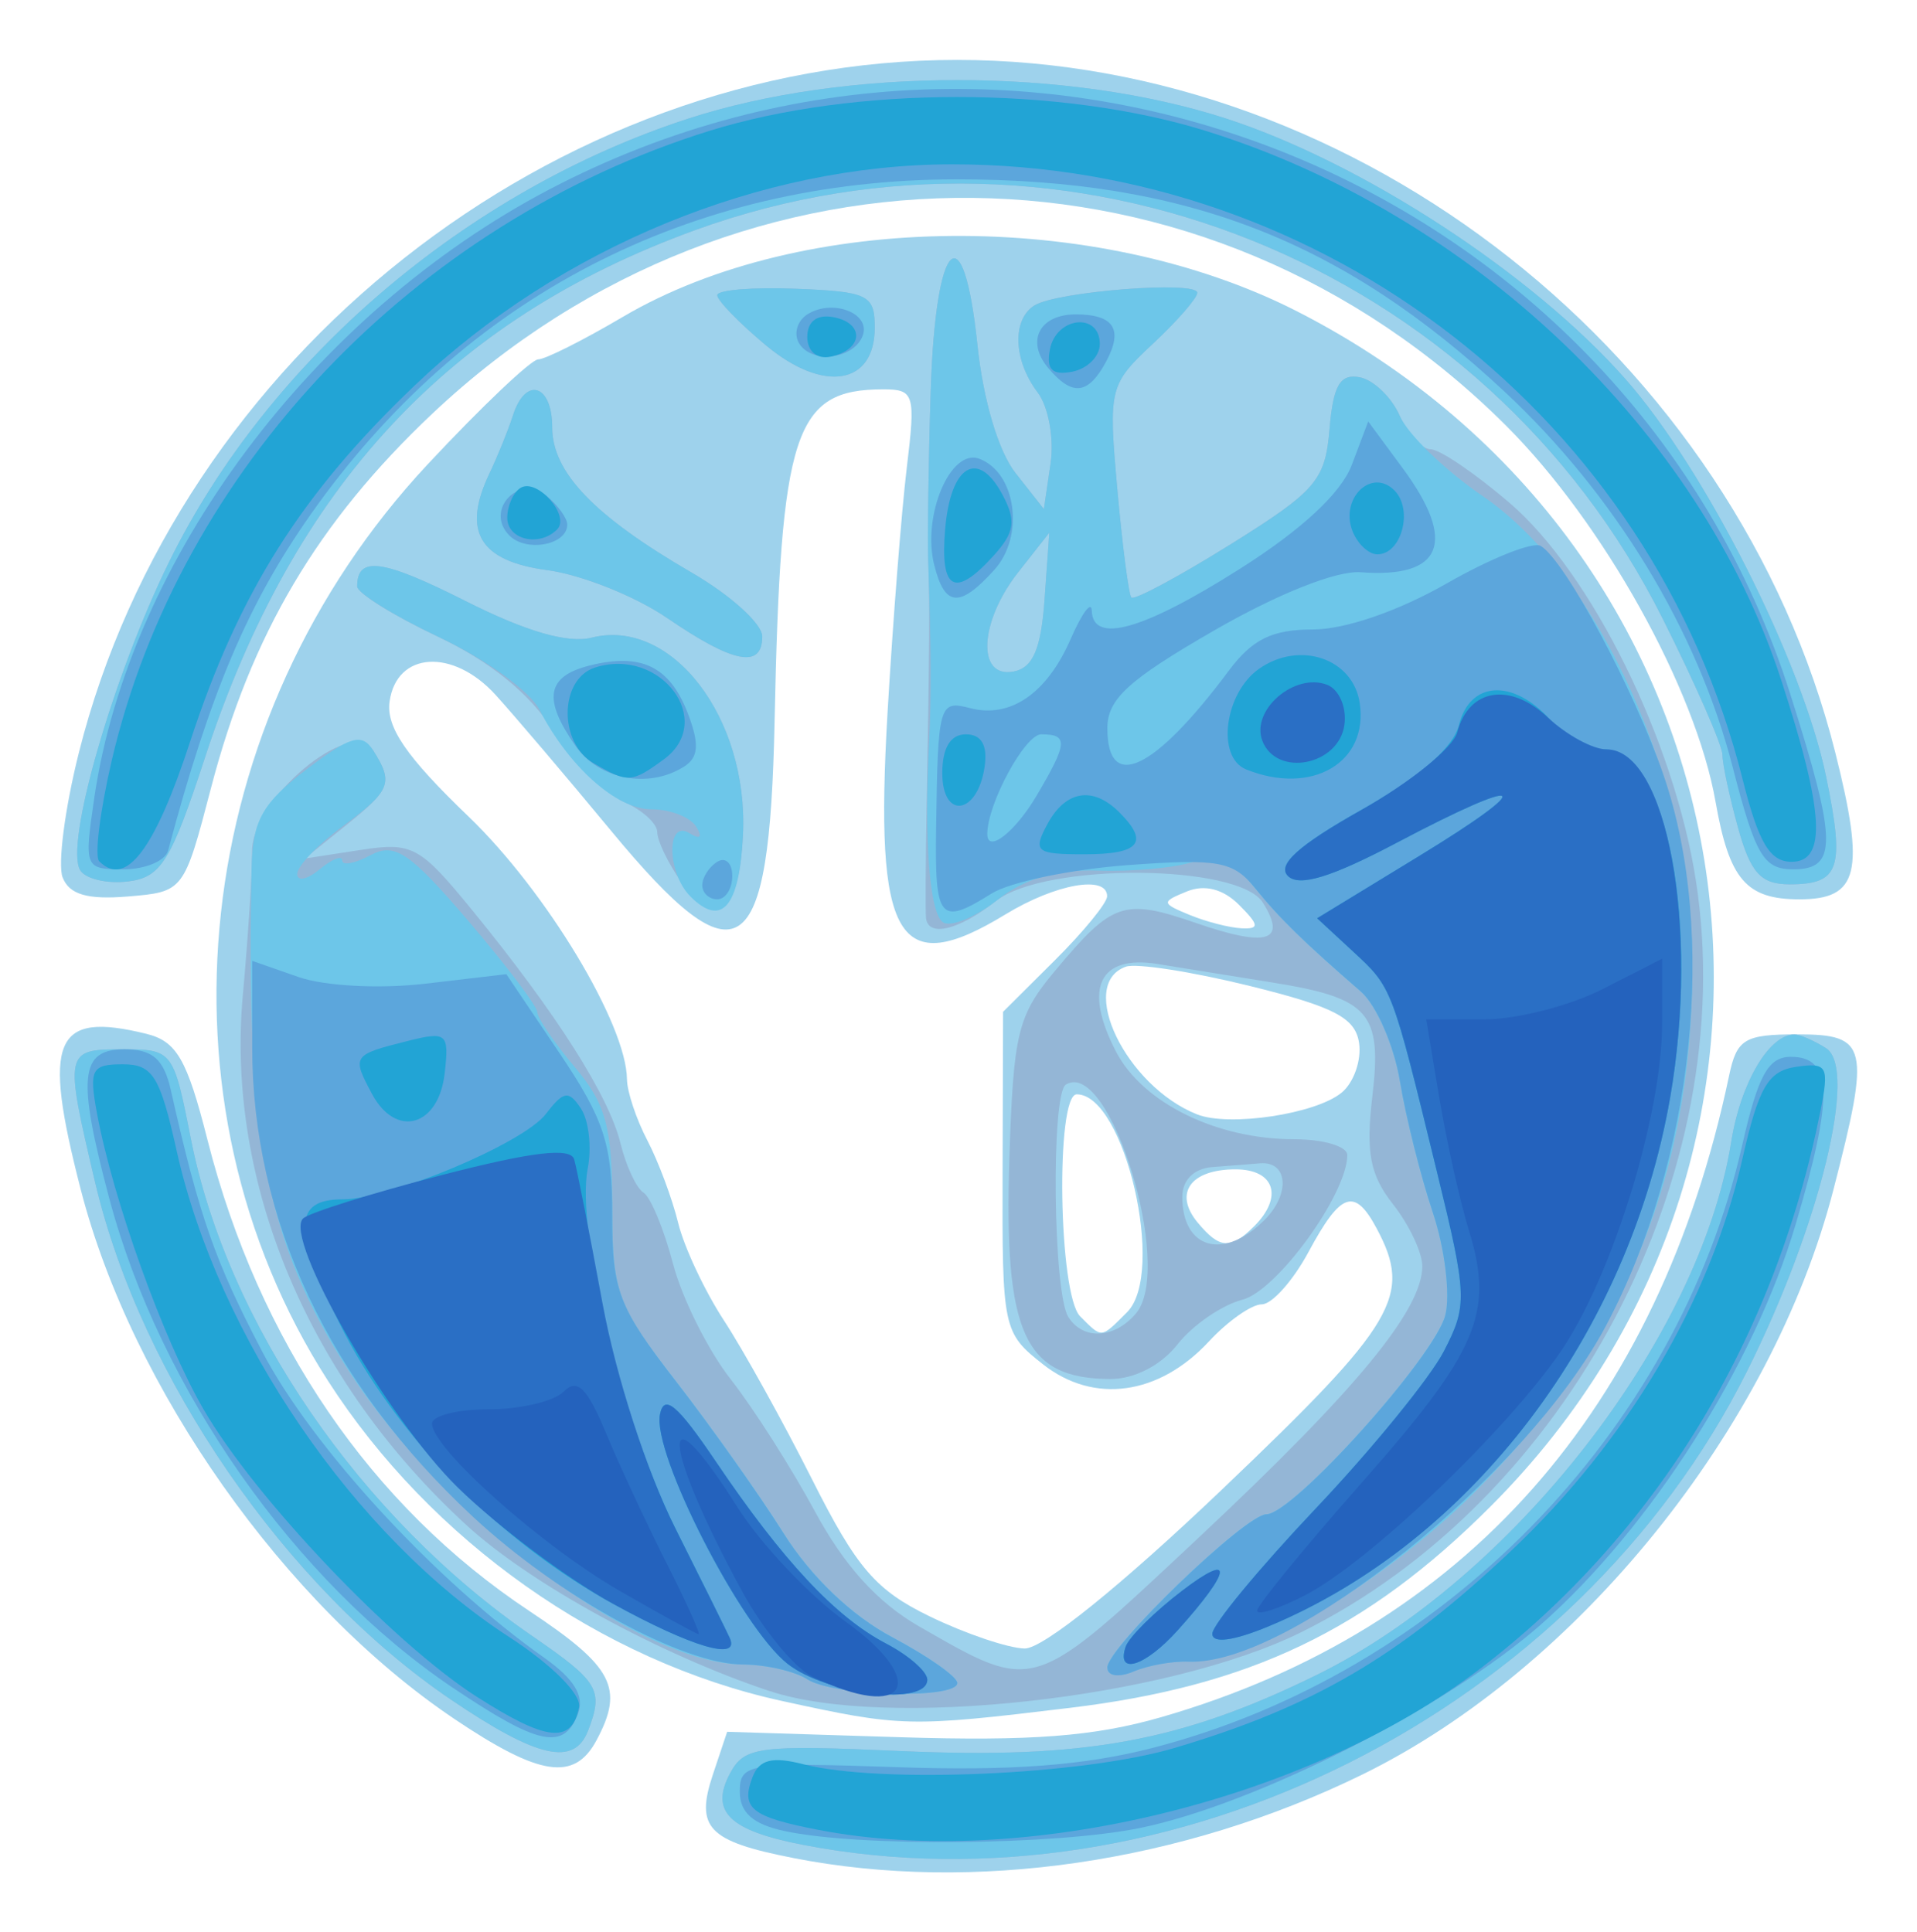 <svg width="64mm" height="64.52mm" version="1.1" viewBox="0 0 64 64.52" xmlns="http://www.w3.org/2000/svg">
 <g transform="translate(179.79 5.193)" stroke-width=".501">
  <path d="m-153.31 56.847c-2.844-0.558-3.275-1.008-2.678-2.792l0.475-1.421 5.772 0.181c4.374 0.137 6.486-0.025 8.721-0.67 10.113-2.92 16.613-10.265 18.957-21.422 0.257-1.223 0.512-1.377 2.283-1.377 2.35 0 2.439 0.384 1.2 5.186-2.055 7.967-8.53 16.005-15.734 19.532-6.012 2.944-12.978 3.965-18.996 2.784zm-11.326-4.653c-5.65-3.805-10.746-11.03-12.457-17.663-1.296-5.022-0.902-5.962 2.183-5.205 1.018 0.25 1.363 0.845 2.046 3.54 1.71 6.736 5.457 12.223 10.744 15.733 2.803 1.861 3.176 2.578 2.245 4.318-0.74 1.383-1.896 1.207-4.762-0.723zm10.936-0.593c-6.006-1.317-11.713-5.346-15.144-10.693-6.01-9.365-4.622-22.081 3.339-30.604 1.797-1.924 3.454-3.497 3.684-3.497 0.23 0 1.498-0.637 2.818-1.415 5.999-3.536 15.793-3.618 22.514-0.19 15.456 7.884 18.661 27.709 6.453 39.916-4.129 4.129-8.023 5.992-14.045 6.718-5.359 0.647-5.626 0.64-9.619-0.235zm14.76-7.108c5.77-5.504 6.311-6.423 5.109-8.67-0.735-1.373-1.195-1.215-2.271 0.784-0.519 0.964-1.222 1.753-1.561 1.753-0.339 0-1.135 0.558-1.767 1.24-1.667 1.798-3.84 2.099-5.535 0.766-1.341-1.055-1.369-1.187-1.353-6.425l0.016-5.348 1.737-1.729c0.955-0.951 1.737-1.909 1.737-2.129 0-0.721-1.722-0.415-3.393 0.604-3.607 2.199-4.382 0.872-3.938-6.737 0.178-3.044 0.466-6.719 0.641-8.165 0.299-2.473 0.253-2.629-0.786-2.629-2.97 0-3.425 1.388-3.626 11.082-0.169 8.146-1.185 8.827-5.46 3.657-1.497-1.81-3.233-3.853-3.859-4.541-1.42-1.56-3.298-1.443-3.534 0.222-0.122 0.859 0.552 1.843 2.635 3.844 2.592 2.491 5.271 6.934 5.29 8.775 4e-3 0.413 0.31 1.33 0.679 2.037 0.369 0.707 0.832 1.947 1.029 2.755 0.197 0.808 0.886 2.276 1.531 3.263 0.645 0.986 1.971 3.378 2.946 5.315 1.488 2.955 2.12 3.69 3.93 4.567 1.186 0.575 2.608 1.056 3.159 1.069 0.608 0.014 3.218-2.091 6.644-5.359zm-3.22-5.872c1.303-1.303-0.079-7.273-1.682-7.273-0.712 0-0.611 6.689 0.112 7.412 0.745 0.745 0.68 0.751 1.571-0.14zm4.239-2.865c0.985-0.985 0.685-1.903-0.622-1.903-1.503 0-2.072 0.8-1.264 1.775 0.736 0.886 1.102 0.911 1.885 0.128zm2.924-4.465c0.402-0.334 0.664-1.077 0.581-1.652-0.121-0.845-0.823-1.212-3.655-1.911-1.928-0.476-3.788-0.765-4.132-0.642-1.641 0.585 8.5e-4 3.99 2.379 4.932 1.071 0.424 3.965-0.012 4.827-0.728zm-3.429-6.272c-0.527-0.527-1.146-0.687-1.735-0.447-0.866 0.352-0.861 0.395 0.086 0.785 0.551 0.227 1.332 0.428 1.735 0.447 0.605 0.029 0.59-0.108-0.086-0.785zm-39.274-0.914c-0.167-0.436 0.076-2.307 0.541-4.157 3.32-13.218 15.893-23.14 29.322-23.14s26.001 9.923 29.322 23.14c1 3.981 0.778 4.889-1.197 4.889-1.78 0-2.346-0.658-2.803-3.256-0.665-3.782-3.752-9.325-6.994-12.561-10.005-9.984-25.501-10.16-35.84-0.407-3.836 3.619-6.055 7.369-7.395 12.5-0.904 3.463-0.913 3.474-2.779 3.629-1.348 0.112-1.957-0.066-2.176-0.638z" fill="#9ed2ec"/>
  <path d="m-152.99 56.407c-2.46-0.476-3.107-1.113-2.426-2.386 0.478-0.894 0.952-0.955 5.713-0.744 6.124 0.272 9.334-0.315 13.861-2.536 6.552-3.215 12.801-11.247 13.848-17.799 0.316-1.981 1.278-3.609 2.121-3.59 0.187 0.004 0.657 0.208 1.044 0.454 1.076 0.681-0.208 5.935-2.638 10.793-5.702 11.402-19.233 18.187-31.524 15.808zm-11.76-4.858c-5.501-3.732-10.331-10.756-11.861-17.248-1.036-4.394-1.023-4.456 0.918-4.456 1.661 0 1.697 0.046 2.273 2.977 1.216 6.183 5.66 12.665 11.379 16.6 2.249 1.547 2.406 1.811 1.885 3.17-0.463 1.206-1.689 0.928-4.594-1.043zm10.658-0.273c-3.679-1.224-7.974-3.573-10.112-5.531-5.272-4.828-8.054-11.424-7.477-17.73 0.172-1.886 0.31-4.035 0.306-4.776-0.01-1.753 3.314-4.527 4.043-3.375 0.676 1.068 0.594 1.294-0.909 2.503l-1.377 1.108 1.86-0.286c1.743-0.268 1.981-0.138 3.772 2.058 2.78 3.411 4.525 6.159 4.91 7.733 0.186 0.76 0.532 1.502 0.769 1.649 0.237 0.147 0.681 1.215 0.985 2.374 0.304 1.159 1.172 2.896 1.927 3.86 0.756 0.964 2.023 2.953 2.816 4.42 0.981 1.815 2.09 3.038 3.47 3.829 3.901 2.236 3.74 2.287 9.36-2.983 5.248-4.921 7.443-7.588 7.443-9.043 0-0.453-0.438-1.381-0.974-2.063-0.771-0.981-0.916-1.73-0.694-3.602 0.331-2.798-0.099-3.289-3.34-3.807-1.24-0.198-2.954-0.475-3.81-0.615-1.969-0.322-2.509 0.793-1.412 2.915 0.889 1.72 3.355 2.934 5.957 2.934 0.973 0 1.769 0.237 1.769 0.527 0 1.296-2.345 4.532-3.5 4.83-0.685 0.177-1.66 0.847-2.165 1.489-0.558 0.709-1.445 1.165-2.26 1.16-2.861-0.016-3.543-1.512-3.356-7.371 0.133-4.181 0.275-4.764 1.519-6.254 1.929-2.311 2.294-2.434 4.725-1.597 2.367 0.816 3.033 0.609 2.215-0.689-0.817-1.296-7.279-1.332-8.909-0.05-1.238 0.974-2.263 1.223-2.333 0.567-0.022-0.207-0.014-1.841 0.018-3.631 0.101-5.631 0.108-6.721 0.055-8.264-0.028-0.826 9e-3 -3.399 0.083-5.717 0.163-5.106 1.091-6.01 1.56-1.521 0.192 1.837 0.7 3.547 1.269 4.271l0.949 1.206 0.223-1.518c0.123-0.835-0.07-1.903-0.429-2.375-0.815-1.072-0.864-2.439-0.106-2.908 0.759-0.469 5.433-0.832 5.433-0.422 0 0.175-0.67 0.944-1.489 1.709-1.447 1.352-1.481 1.489-1.182 4.834 0.169 1.893 0.38 3.528 0.47 3.633 0.089 0.105 1.579-0.694 3.311-1.774 2.862-1.786 3.163-2.137 3.306-3.852 0.121-1.454 0.351-1.851 1.002-1.729 0.464 0.087 1.067 0.664 1.339 1.283 0.272 0.618 0.738 1.124 1.037 1.124 0.298 0 1.478 0.801 2.622 1.78 2.747 2.351 5.508 7.947 6.233 12.633 1.508 9.744-4.252 20.692-13.206 25.1-4.489 2.21-13.841 3.24-17.715 1.952zm12.233-12.62c1.272-1.532-0.883-8.537-2.348-7.632-0.497 0.307-0.429 6.929 0.08 7.752 0.49 0.794 1.556 0.737 2.268-0.12zm4.282-3.109c0.877-0.877 0.788-1.976-0.154-1.895-0.321 0.028-1.035 0.084-1.586 0.125-0.61 0.046-1.002 0.434-1.002 0.993 0 1.742 1.383 2.134 2.741 0.777zm-7.34-20.717 0.159-2.235-1.036 1.317c-1.305 1.659-1.396 3.554-0.159 3.32 0.648-0.123 0.918-0.749 1.036-2.402zm-12.133 9.421c-0.439-0.627-0.798-1.374-0.798-1.66 0-0.287-0.507-0.744-1.127-1.016-0.62-0.272-1.673-1.342-2.341-2.377-0.803-1.245-2.117-2.31-3.881-3.145-1.467-0.694-2.668-1.443-2.668-1.665 0-1.027 0.843-0.912 3.628 0.494 2.013 1.016 3.404 1.418 4.207 1.217 2.664-0.669 5.228 2.671 5.045 6.571-0.125 2.656-0.899 3.248-2.066 1.581zm-20.062-0.386c-0.527-0.852 1.102-6.502 2.969-10.297 3.32-6.75 9.922-12.389 17.322-14.797 5.281-1.718 12.699-1.718 17.98 0 4.541 1.477 10.21 5.177 13.311 8.687 2.675 3.028 5.917 9.452 6.707 13.289 0.63 3.062 0.451 3.589-1.217 3.589-0.959 0-1.304-0.376-1.721-1.878-0.287-1.033-0.523-2.134-0.524-2.446-1e-3 -0.312-0.897-2.354-1.99-4.537-5.952-11.893-19.884-17.493-32.302-12.986-8.219 2.983-13.403 8.556-16.359 17.582-1.146 3.501-1.476 4.034-2.582 4.169-0.697 0.085-1.415-0.084-1.595-0.375zm19.595-8.421c-1.058-0.726-2.858-1.445-4-1.598-2.264-0.303-2.856-1.288-1.935-3.224 0.278-0.584 0.631-1.456 0.785-1.938 0.422-1.322 1.313-1.051 1.313 0.398 0 1.498 1.405 2.96 4.66 4.848 1.294 0.751 2.352 1.709 2.352 2.129 0 1.088-0.964 0.901-3.175-0.616zm3.294-9.109c-0.892-0.745-1.621-1.496-1.621-1.671s1.183-0.271 2.629-0.214c2.408 0.094 2.629 0.203 2.629 1.298 0 1.918-1.712 2.194-3.637 0.587z" fill="#94b6d6"/>
  <path d="m-152.99 56.407c-2.46-0.476-3.107-1.113-2.426-2.386 0.478-0.894 0.952-0.955 5.713-0.744 6.124 0.272 9.334-0.315 13.861-2.536 6.552-3.215 12.801-11.247 13.848-17.799 0.316-1.981 1.278-3.609 2.121-3.59 0.187 0.004 0.657 0.208 1.044 0.454 1.076 0.681-0.208 5.935-2.638 10.793-5.702 11.402-19.233 18.187-31.524 15.808zm-11.76-4.858c-5.501-3.732-10.331-10.756-11.861-17.248-1.036-4.394-1.023-4.456 0.918-4.456 1.661 0 1.697 0.046 2.273 2.977 1.216 6.183 5.66 12.665 11.379 16.6 2.249 1.547 2.406 1.811 1.885 3.17-0.463 1.206-1.689 0.928-4.594-1.043zm11.91-0.669c-0.413-0.267-1.379-0.489-2.145-0.493-3.453-0.019-10.007-4.905-13.168-9.815-2.755-4.28-3.441-7.852-3.235-16.847 0.035-1.52 0.369-2.112 1.823-3.22 1.47-1.121 1.859-1.233 2.233-0.642 0.692 1.093 0.588 1.349-1.034 2.548-0.826 0.611-1.502 1.321-1.502 1.579s0.338 0.187 0.751-0.156c0.413-0.343 0.751-0.475 0.751-0.294 0 0.181 0.427 0.101 0.95-0.179 0.804-0.43 1.304-0.094 3.256 2.191 1.268 1.484 2.306 2.856 2.306 3.048 0 0.192 0.563 1.018 1.252 1.837 1.043 1.24 1.252 2.01 1.252 4.617 0 2.917 0.145 3.316 2.129 5.878 1.171 1.512 2.786 3.794 3.59 5.071 0.916 1.455 2.272 2.752 3.631 3.473 1.193 0.633 2.17 1.321 2.17 1.528 0 0.549-4.125 0.446-5.008-0.124zm10.017-0.388c0-0.67 4.616-5.121 5.311-5.121 0.887-4.36e-4 5.63-5.28 5.974-6.649 0.172-0.687-0.017-2.232-0.42-3.435s-0.896-3.169-1.094-4.368c-0.198-1.2-0.787-2.552-1.309-3.005-1.944-1.687-2.725-2.455-3.615-3.552-0.673-0.829-1.2-1.032-2.003-0.77-0.6 0.196-2.009 0.324-3.133 0.285-1.396-0.048-2.465 0.261-3.376 0.978-0.733 0.577-1.548 0.915-1.812 0.753-0.454-0.28-0.644-2.714-0.471-6.03 0.078-1.493 0.07-3.135-0.029-6.01-0.028-0.826 9e-3 -3.399 0.083-5.717 0.163-5.106 1.091-6.01 1.56-1.521 0.192 1.837 0.7 3.547 1.269 4.271l0.949 1.206 0.223-1.518c0.123-0.835-0.07-1.903-0.429-2.375-0.815-1.072-0.864-2.439-0.106-2.908 0.759-0.469 5.433-0.832 5.433-0.422 0 0.175-0.67 0.944-1.489 1.709-1.447 1.352-1.481 1.489-1.182 4.834 0.169 1.893 0.38 3.528 0.47 3.633 0.089 0.105 1.579-0.694 3.311-1.774 2.862-1.786 3.163-2.137 3.306-3.852 0.121-1.454 0.351-1.851 1.002-1.729 0.464 0.087 1.068 0.666 1.34 1.286 0.273 0.62 1.514 1.823 2.759 2.672 3.943 2.691 7.012 9.563 7.012 15.7 0 7.064-2.312 12.631-7.315 17.615-3.015 3.004-7.573 5.694-9.505 5.609-0.528-0.023-1.354 0.125-1.836 0.329-0.494 0.209-0.876 0.155-0.876-0.124zm-2.094-35.663 0.159-2.235-1.036 1.317c-1.305 1.659-1.396 3.554-0.159 3.32 0.648-0.123 0.918-0.749 1.036-2.402zm-11.823 9.913c-0.787-0.787-0.812-2.596-0.029-2.112 0.358 0.221 0.442 0.137 0.221-0.221-0.197-0.318-0.868-0.578-1.493-0.578-1.167 0-2.758-1.419-3.749-3.343-0.309-0.599-1.802-1.676-3.318-2.394-1.516-0.717-2.757-1.486-2.757-1.707 0-1.027 0.843-0.912 3.628 0.494 2.013 1.016 3.404 1.418 4.207 1.217 2.664-0.669 5.228 2.671 5.045 6.571-0.113 2.42-0.708 3.121-1.756 2.073zm-20.372-0.878c-0.527-0.852 1.102-6.502 2.969-10.297 3.32-6.75 9.922-12.389 17.322-14.797 5.281-1.718 12.699-1.718 17.98 0 4.541 1.477 10.21 5.177 13.311 8.687 2.675 3.028 5.917 9.452 6.707 13.289 0.63 3.062 0.451 3.589-1.217 3.589-0.959 0-1.304-0.376-1.721-1.878-0.287-1.033-0.523-2.134-0.524-2.446-1e-3 -0.312-0.897-2.354-1.99-4.537-5.952-11.893-19.884-17.493-32.302-12.986-8.219 2.983-13.403 8.556-16.359 17.582-1.146 3.501-1.476 4.034-2.582 4.169-0.697 0.085-1.415-0.084-1.595-0.375zm19.595-8.421c-1.058-0.726-2.858-1.445-4-1.598-2.264-0.303-2.856-1.288-1.935-3.224 0.278-0.584 0.631-1.456 0.785-1.938 0.422-1.322 1.313-1.051 1.313 0.398 0 1.498 1.405 2.96 4.66 4.848 1.294 0.751 2.352 1.709 2.352 2.129 0 1.088-0.964 0.901-3.175-0.616zm3.294-9.109c-0.892-0.745-1.621-1.496-1.621-1.671s1.183-0.271 2.629-0.214c2.408 0.094 2.629 0.203 2.629 1.298 0 1.918-1.712 2.194-3.637 0.587z" fill="#6dc6e9"/>
  <path d="m-153.59 55.95c-1.058-0.226-1.502-0.616-1.502-1.318 0-0.944 0.282-0.987 5.28-0.816 3.751 0.128 6.201-0.055 8.458-0.633 9.672-2.478 17.542-10.509 19.727-20.133 0.531-2.338 0.87-2.954 1.626-2.954 1.397 0 1.434 1.303 0.157 5.604-1.402 4.723-4.832 10.11-8.496 13.347-3.118 2.754-9.51 6.001-13.38 6.797-2.824 0.581-9.376 0.64-11.87 0.106zm-11.08-4.785c-5.273-3.551-9.774-9.961-11.47-16.334-1.08-4.058-0.986-4.986 0.504-4.986 0.946 0 1.317 0.328 1.553 1.377 0.95 4.218 1.466 5.694 3.052 8.725 1.663 3.18 5.782 7.652 9.404 10.21 1.012 0.715 1.358 1.29 1.133 1.878-0.473 1.232-1.311 1.058-4.175-0.871zm11.831-0.285c-0.413-0.267-1.379-0.489-2.145-0.493-2.035-0.011-6.134-2.254-9.016-4.933-4.8-4.462-7.37-9.928-7.37-15.674v-2.888l1.545 0.539c0.875 0.305 2.716 0.401 4.242 0.222l2.697-0.317 1.768 2.625c1.499 2.226 1.768 3.051 1.768 5.424 0 2.528 0.206 3.065 2.129 5.548 1.171 1.512 2.786 3.794 3.59 5.071 0.916 1.455 2.272 2.752 3.631 3.473 1.193 0.633 2.17 1.321 2.17 1.528 0 0.549-4.125 0.446-5.008-0.124zm10.017-0.388c0-0.67 4.616-5.121 5.311-5.121 0.887-4.36e-4 5.63-5.28 5.974-6.649 0.172-0.687-0.017-2.232-0.42-3.435s-0.896-3.169-1.094-4.368c-0.198-1.2-0.787-2.552-1.309-3.005-1.921-1.667-2.721-2.449-3.527-3.449-0.728-0.903-1.23-0.994-4.257-0.77-1.887 0.139-3.931 0.566-4.541 0.948-1.731 1.085-1.899 0.888-1.853-2.185 0.061-4.149 0.098-4.277 1.139-4.005 1.339 0.35 2.563-0.492 3.352-2.305 0.378-0.868 0.695-1.296 0.706-0.951 0.035 1.127 1.718 0.651 4.954-1.401 2.062-1.308 3.374-2.528 3.728-3.467l0.547-1.449 1.155 1.566c1.82 2.466 1.328 3.677-1.409 3.469-0.803-0.061-2.767 0.72-4.897 1.949-2.86 1.649-3.557 2.288-3.557 3.26 0 2.158 1.565 1.416 4.054-1.921 0.784-1.052 1.448-1.377 2.808-1.377 1.07 0 2.853-0.613 4.465-1.536 1.476-0.845 2.891-1.408 3.144-1.252 0.823 0.508 3.106 4.773 4.096 7.648 1.815 5.274 1.022 12.857-1.921 18.391-2.664 5.007-10.559 11.362-13.932 11.215-0.528-0.023-1.354 0.125-1.836 0.329-0.494 0.209-0.876 0.155-0.876-0.124zm-2.362-29.114c1.042-1.764 1.064-2.051 0.157-2.051-0.545 0-1.802 2.323-1.802 3.33 0 0.657 0.927-0.063 1.645-1.279zm-11.161 2.987c0-0.259 0.225-0.611 0.501-0.781 0.275-0.17 0.501 0.042 0.501 0.471 0 0.429-0.225 0.781-0.501 0.781-0.275 0-0.501-0.212-0.501-0.471zm-20.299-2.909c1.171-7.974 7.298-16.175 15.181-20.317 16.05-8.434 35.987-0.334 41.44 16.837 1.57 4.944 1.586 5.859 0.1 5.859-0.99 0-1.258-0.453-2.024-3.427-1.175-4.56-3.929-9.088-7.623-12.533-5.413-5.049-10.654-7.079-18.275-7.079-8.913 0-16.469 3.921-21.58 11.199-2.093 2.98-3.351 5.949-4.752 11.214-0.092 0.344-0.763 0.626-1.491 0.626-1.296 0-1.317-0.052-0.975-2.379zm16.07-1.739c-1.103-1.574-0.971-2.326 0.471-2.688 1.73-0.434 2.682 0.035 3.284 1.618 0.384 1.01 0.351 1.451-0.133 1.758-1.184 0.751-2.834 0.437-3.622-0.688zm11.974-6.043c-0.415-1.653 0.548-3.916 1.509-3.547 1.232 0.473 1.514 2.585 0.494 3.712-1.158 1.279-1.651 1.239-2.003-0.165zm-14.183-0.984c-0.845-0.845 0.325-2.084 1.246-1.32 0.377 0.313 0.685 0.742 0.685 0.954 0 0.678-1.361 0.936-1.93 0.366zm17.976-5.61c-0.738-0.89-0.275-1.775 0.93-1.775 1.273 0 1.595 0.495 1.02 1.568-0.602 1.125-1.14 1.182-1.95 0.207zm-8.3-0.801c-0.199-0.322-0.071-0.764 0.284-0.983 0.83-0.513 2.087-0.037 1.842 0.697-0.264 0.794-1.693 0.986-2.126 0.286z" fill="#5ca6dc"/>
  <path d="m-152.47 55.909c-2.239-0.434-2.596-0.721-2.196-1.764 0.224-0.583 0.659-0.694 1.69-0.429 2.572 0.659 9.326 0.365 12.385-0.539 4.64-1.372 7.491-3.039 11.23-6.566 3.893-3.673 6.668-8.365 7.736-13.082 0.548-2.423 0.861-2.961 1.802-3.099 1.043-0.152 1.11-0.026 0.804 1.502-1.527 7.625-5.505 14.134-11.371 18.607-5.766 4.397-15.229 6.698-22.08 5.369zm-11.406-4.447c-2.811-1.802-7.409-6.641-9.12-9.597-1.337-2.31-3.022-6.995-3.558-9.892-0.269-1.454-0.178-1.628 0.859-1.628 1.004 0 1.246 0.388 1.801 2.88 1.387 6.23 5.943 12.9 11.09 16.235 1.433 0.928 2.428 1.926 2.345 2.351-0.24 1.236-1.078 1.15-3.417-0.35zm10.375-1.101c-1.549-1.218-4.514-7.015-4.257-8.323 0.138-0.703 0.585-0.325 1.872 1.581 2.234 3.308 3.994 5.189 5.676 6.068 0.758 0.396 1.377 0.939 1.377 1.207 0 0.89-3.345 0.508-4.668-0.533zm11.29-0.564c0.107-0.321 0.958-1.166 1.892-1.878 1.735-1.323 1.657-0.686-0.161 1.334-1.083 1.203-2.052 1.507-1.731 0.544zm-17.139-1.451c-3.81-2.095-7.281-5.656-9.093-9.325-1.58-3.201-1.557-4.167 0.102-4.167 1.577 0 6.027-1.872 6.776-2.85 0.591-0.773 0.764-0.799 1.171-0.179 0.263 0.4 0.364 1.302 0.225 2.003-0.406 2.047 1.175 8.514 2.944 12.044 0.897 1.79 1.707 3.425 1.798 3.631 0.347 0.78-1.264 0.305-3.923-1.158zm20.034 1.013c0-0.294 1.552-2.173 3.448-4.176 1.896-2.003 3.824-4.37 4.283-5.258 0.791-1.53 0.779-1.847-0.228-5.972-1.52-6.229-1.492-6.157-2.807-7.375l-1.197-1.109 3.384-2.065c4.057-2.476 3.619-2.753-0.724-0.458-2.182 1.153-3.263 1.484-3.635 1.112-0.372-0.372 0.355-1.027 2.444-2.202 1.945-1.094 3.076-2.08 3.269-2.851 0.366-1.457 1.797-1.54 3.031-0.177 0.499 0.551 1.314 1.002 1.813 1.002 2.098 0 3.207 5.848 2.203 11.626-1.374 7.912-6.635 14.84-13.407 17.657-1.174 0.488-1.878 0.581-1.878 0.247zm-28.054-18.024c-0.679-1.269-0.656-1.304 1.174-1.764 1.33-0.334 1.406-0.268 1.251 1.082-0.203 1.774-1.627 2.174-2.425 0.682zm-9.106-7.765c-0.165-0.165 0.023-1.682 0.417-3.372 2.266-9.715 10.093-17.957 19.965-21.025 4.826-1.5 11.689-1.502 16.528-0.005 8.897 2.753 16.522 10.013 19.231 18.31 1.445 4.426 1.544 6.106 0.359 6.106-0.727 0-1.104-0.634-1.636-2.755-3.025-12.05-13.929-20.535-26.388-20.535-6.373 0-13.111 2.773-17.947 7.386-3.78 3.606-5.87 6.919-7.49 11.876-1.184 3.622-2.152 4.9-3.038 4.013zm31.651-1.238c0.607-1.134 1.519-1.286 2.404-0.401 1.01 1.01 0.682 1.402-1.17 1.402-1.615 0-1.724-0.088-1.234-1.002zm-3.506-1.711c0-0.842 0.275-1.294 0.786-1.294 0.522 0 0.732 0.365 0.626 1.088-0.236 1.603-1.412 1.775-1.412 0.206zm-11.645-0.332c-1.176-0.685-1.14-2.814 0.055-3.193 2.193-0.696 4.045 1.786 2.29 3.07-1.072 0.784-1.199 0.79-2.345 0.123zm21.787 0.209c-1-0.404-0.724-2.548 0.433-3.359 1.358-0.951 3.14-0.345 3.361 1.143 0.297 1.993-1.601 3.101-3.795 2.216zm-10.047-8.019c0.181-2.143 1.092-2.692 1.914-1.154 0.465 0.87 0.409 1.256-0.294 2.034-1.3 1.437-1.793 1.169-1.62-0.879zm13.596 0.053c-0.417-1.088 0.642-2.111 1.401-1.352 0.641 0.641 0.244 2.137-0.567 2.137-0.293 0-0.668-0.353-0.834-0.785zm-28.215-0.438c0-0.397 0.2-0.845 0.444-0.996 0.551-0.341 1.674 0.935 1.221 1.388-0.596 0.596-1.665 0.344-1.665-0.392zm18.117-5.619c0.211-1.096 1.666-1.251 1.666-0.178 0 0.409-0.415 0.824-0.922 0.922-0.669 0.129-0.873-0.075-0.744-0.744zm-8.1-0.421c0-0.516 0.328-0.761 0.876-0.656 1.056 0.203 0.989 1.092-0.099 1.319-0.454 0.094-0.778-0.182-0.778-0.663z" fill="#22a4d5"/>
  <path d="m-153.5 50.361c-1.549-1.218-4.514-7.015-4.257-8.323 0.138-0.703 0.585-0.325 1.872 1.581 2.234 3.308 3.994 5.189 5.676 6.068 0.758 0.396 1.377 0.939 1.377 1.207 0 0.89-3.345 0.508-4.668-0.533zm11.29-0.564c0.107-0.321 0.958-1.166 1.892-1.878 1.735-1.323 1.657-0.686-0.161 1.334-1.083 1.203-2.052 1.507-1.731 0.544zm-17.139-1.451c-1.515-0.833-3.837-2.576-5.16-3.872-2.377-2.33-5.823-8.32-5.165-8.978 0.187-0.187 2.264-0.838 4.614-1.447 3.039-0.787 4.322-0.939 4.44-0.527 0.091 0.319 0.517 2.482 0.946 4.807 0.453 2.452 1.474 5.606 2.431 7.513 0.908 1.808 1.725 3.455 1.817 3.662 0.347 0.78-1.264 0.305-3.923-1.158zm20.034 1.013c0-0.294 1.552-2.173 3.448-4.176 1.896-2.003 3.824-4.37 4.283-5.258 0.791-1.53 0.779-1.847-0.228-5.972-1.52-6.229-1.492-6.157-2.807-7.375l-1.197-1.109 3.384-2.065c4.057-2.476 3.619-2.753-0.724-0.458-2.182 1.153-3.263 1.484-3.635 1.112-0.372-0.372 0.354-1.026 2.44-2.2 1.633-0.919 3.079-2.088 3.212-2.598 0.382-1.462 1.757-1.687 3.025-0.495 0.624 0.586 1.506 1.065 1.96 1.065 2.02 0 3.108 5.956 2.123 11.626-1.374 7.912-6.635 14.84-13.407 17.657-1.174 0.488-1.878 0.581-1.878 0.247zm1.669-29.818c-0.392-1.02 1.073-2.286 2.162-1.868 0.401 0.154 0.661 0.758 0.577 1.343-0.193 1.355-2.268 1.753-2.74 0.525z" fill="#2a6fc5"/>
  <path d="m-152.67 50.792c-0.592-0.287-1.649-1.572-2.348-2.856-2.687-4.938-2.804-6.998-0.158-2.811 0.784 1.241 2.411 2.964 3.615 3.829 2.837 2.037 2.038 3.361-1.109 1.838zm-6.436-2.866c-2.609-1.503-6.261-4.76-6.261-5.584 0-0.262 0.856-0.477 1.903-0.477 1.047 0 2.168-0.265 2.493-0.59 0.452-0.452 0.781-0.131 1.409 1.377 0.451 1.082 1.361 3.037 2.023 4.346 0.662 1.308 1.143 2.377 1.07 2.374-0.073-0.003-1.26-0.654-2.638-1.447zm21.286 0.662c0-0.173 1.574-2.099 3.499-4.279 3.864-4.378 4.414-5.662 3.583-8.373-0.309-1.008-0.758-3.017-0.999-4.463l-0.437-2.629h1.955c1.075 0 2.848-0.455 3.938-1.012l1.983-1.012v2.14c0 3.078-1.675 8.492-3.403 10.999-1.854 2.69-6.4 7.02-8.521 8.117-0.879 0.455-1.599 0.685-1.599 0.512z" fill="#2462bd"/>
 </g>
</svg>
